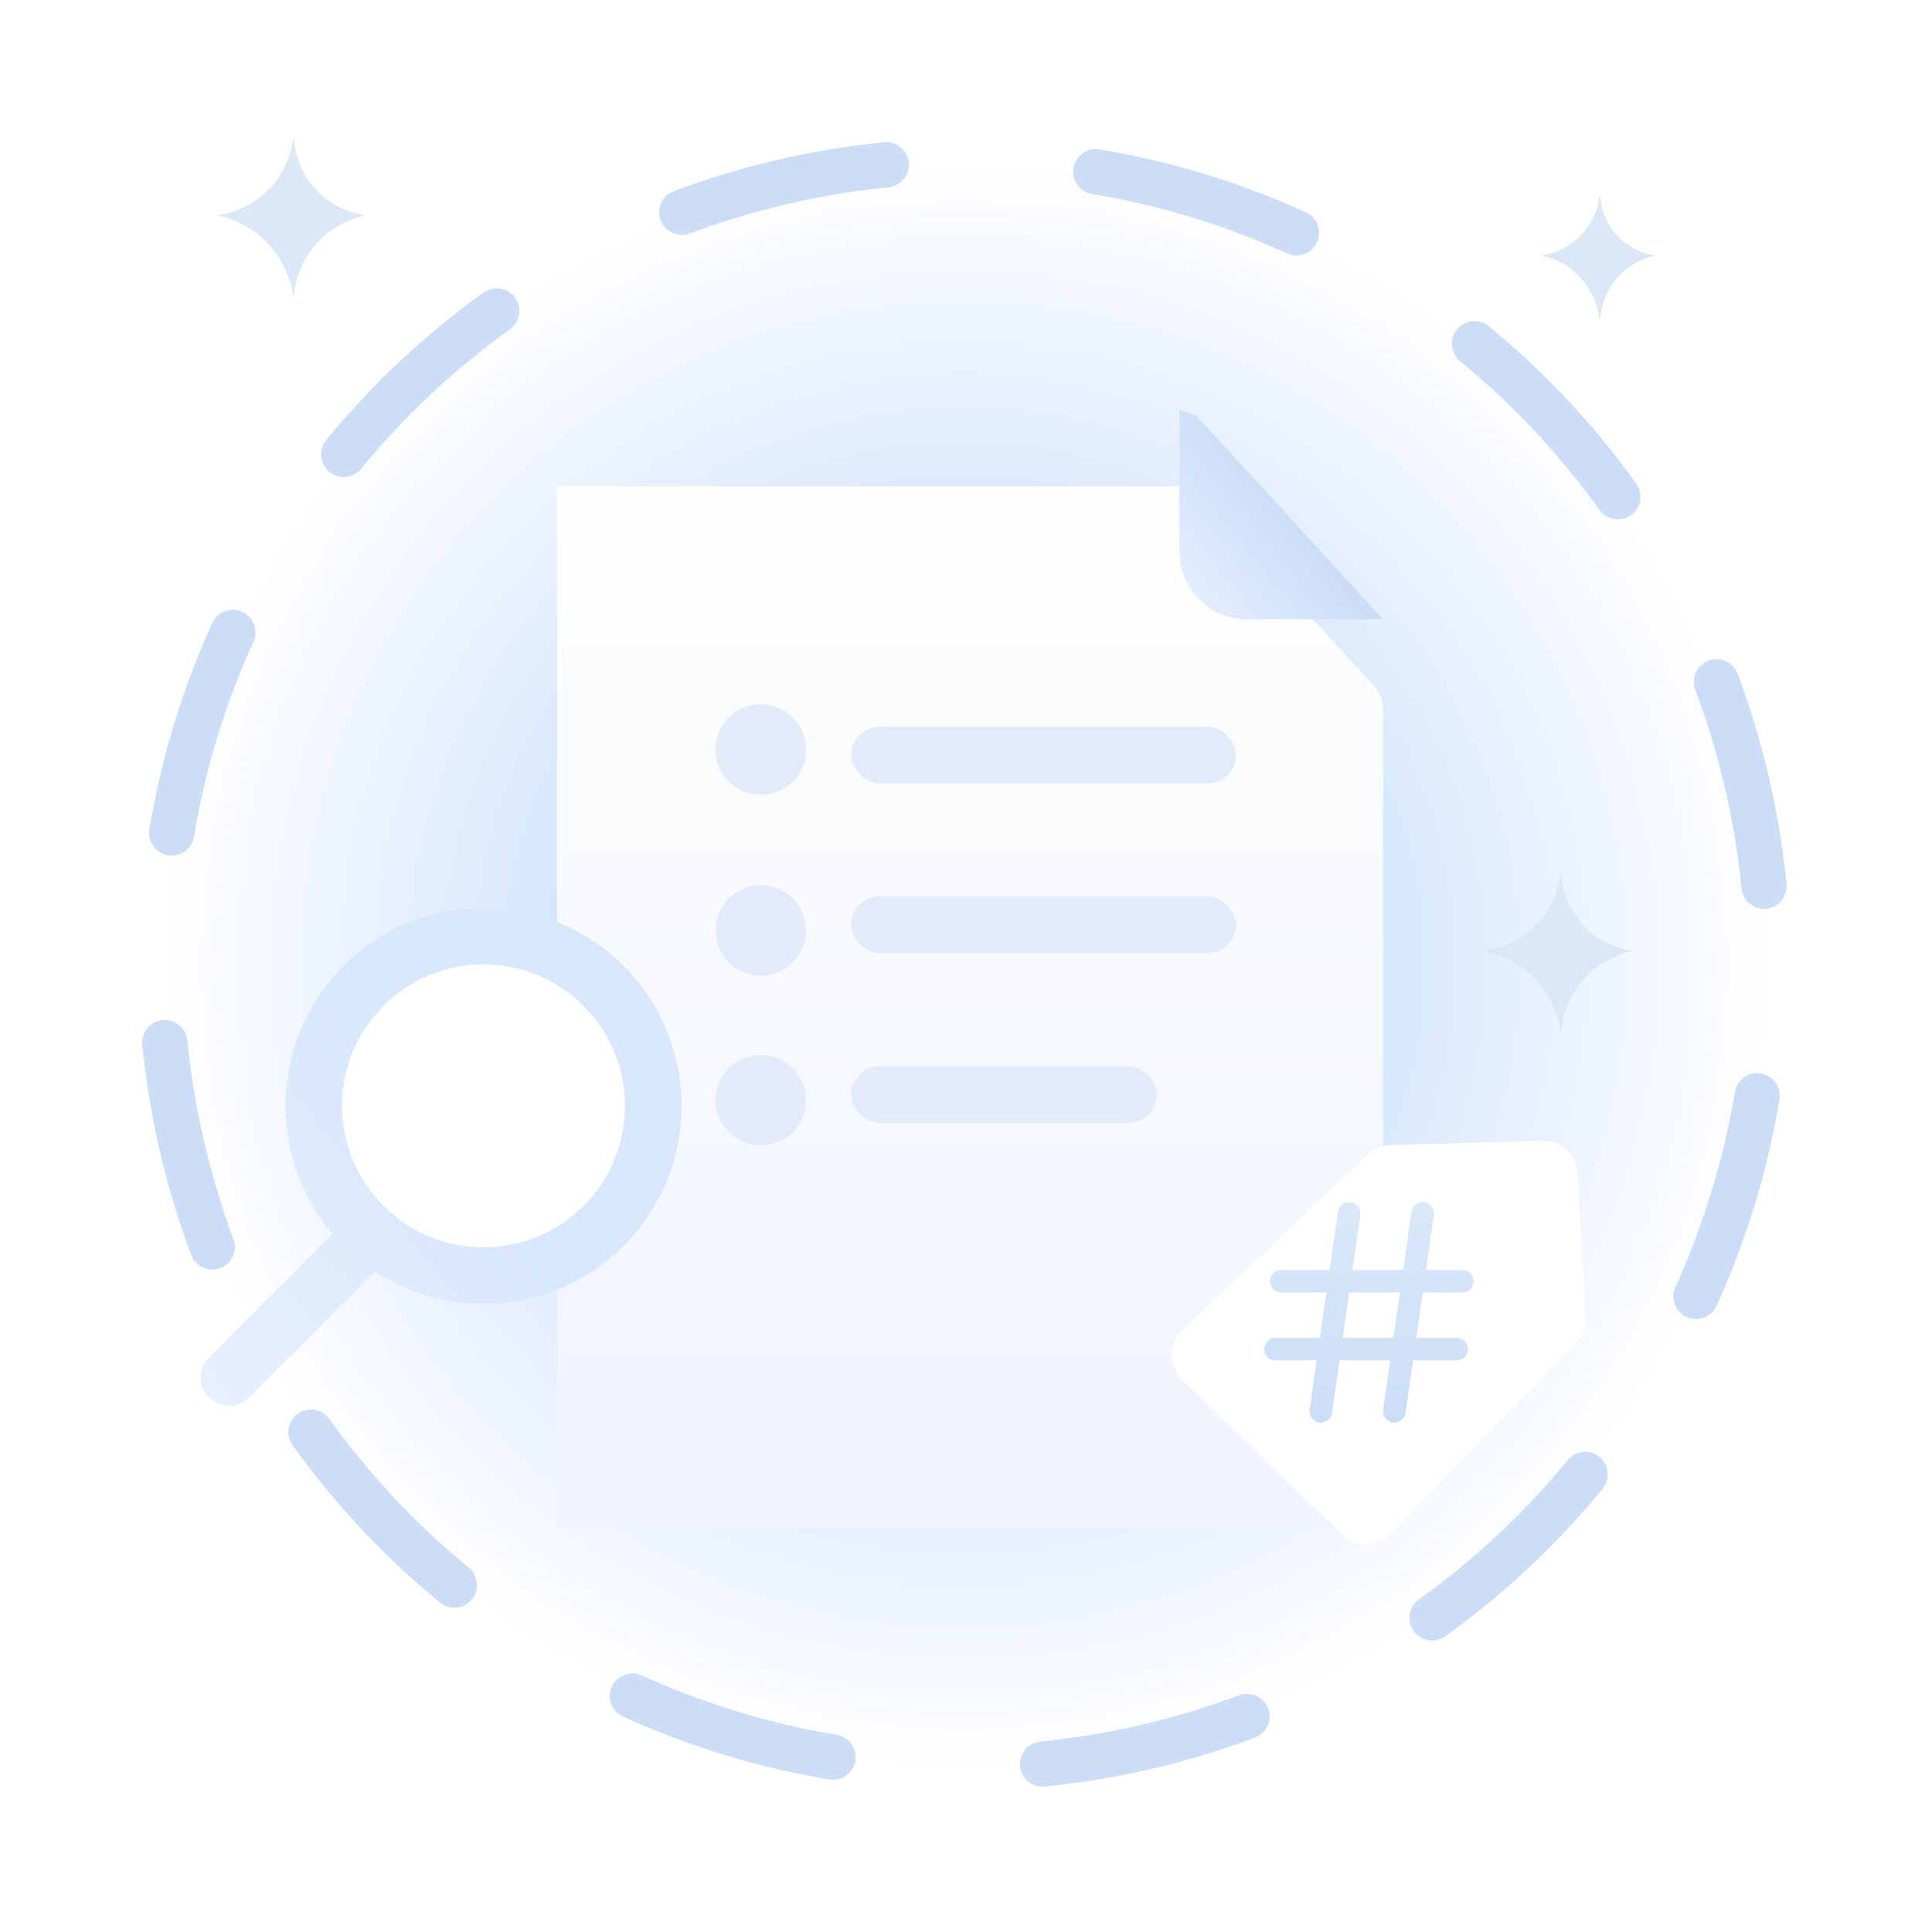<svg width="152" height="152" viewBox="0 0 152 152" fill="none" xmlns="http://www.w3.org/2000/svg">
<circle cx="75.875" cy="75.875" r="63.204" fill="url(#paint0_radial_274_5593)"/>
<path d="M97.657 133.325C98.53 133.095 99.452 133.56 99.775 134.423C100.12 135.344 99.652 136.37 98.732 136.714L97.743 137.076C95.427 137.9 93.041 138.602 90.591 139.171C87.791 139.823 84.99 140.281 82.202 140.558C81.224 140.654 80.352 139.94 80.255 138.962C80.158 137.984 80.872 137.112 81.85 137.015C84.486 136.754 87.135 136.319 89.785 135.702C92.435 135.086 95.004 134.308 97.483 133.38L97.657 133.325ZM65.829 136.488C66.799 136.649 67.454 137.567 67.293 138.537C67.131 139.506 66.215 140.162 65.245 140.001L65.829 136.488ZM123.454 114.74C124.094 114.104 125.125 114.044 125.838 114.628C126.598 115.252 126.709 116.374 126.086 117.134L125.408 117.946C121.987 121.98 118.063 125.612 113.703 128.735C112.904 129.307 111.792 129.123 111.22 128.324C110.647 127.524 110.831 126.412 111.63 125.839C116.024 122.692 119.951 118.997 123.333 114.876L123.454 114.74ZM48.132 132.695C48.514 131.856 49.465 131.455 50.32 131.744L50.49 131.811L51.403 132.218C55.987 134.214 60.83 135.657 65.829 136.488L65.245 140.001C59.955 139.122 54.831 137.594 49.982 135.483L49.016 135.053L48.854 134.969C48.075 134.515 47.75 133.534 48.132 132.695ZM23.427 111.22C24.176 110.683 25.2 110.811 25.797 111.488L25.911 111.631L26.507 112.449C29.521 116.513 33.011 120.162 36.875 123.333C37.635 123.957 37.745 125.078 37.121 125.838C36.498 126.598 35.376 126.709 34.616 126.086C30.53 122.732 26.837 118.872 23.647 114.57L23.016 113.704L22.917 113.551C22.468 112.768 22.677 111.757 23.427 111.22ZM136.488 85.922C136.649 84.952 137.566 84.296 138.536 84.457C139.506 84.618 140.162 85.535 140.001 86.505C139.063 92.148 137.387 97.601 135.053 102.734L134.969 102.896C134.514 103.676 133.533 103.999 132.694 103.618C131.799 103.21 131.404 102.155 131.811 101.26L132.218 100.347C134.213 95.762 135.657 90.92 136.488 85.922ZM12.579 90.591C11.928 87.791 11.468 84.99 11.192 82.202C11.095 81.224 11.81 80.352 12.789 80.255C13.767 80.158 14.639 80.873 14.736 81.851C14.997 84.486 15.431 87.135 16.047 89.785C16.586 92.104 17.25 94.36 18.029 96.549L18.37 97.484L18.426 97.657C18.655 98.53 18.19 99.452 17.327 99.775C16.464 100.099 15.508 99.708 15.108 98.899L15.035 98.732L14.675 97.743C13.851 95.427 13.149 93.042 12.579 90.591ZM135.702 61.966C135.086 59.316 134.308 56.746 133.38 54.266L136.714 53.019C137.696 55.642 138.52 58.359 139.171 61.159C139.822 63.959 140.281 66.761 140.557 69.549L140.566 69.73C140.564 70.632 139.879 71.404 138.962 71.496C137.983 71.593 137.111 70.877 137.014 69.899L136.908 68.91C136.641 66.602 136.241 64.284 135.702 61.966ZM134.423 51.975C135.344 51.631 136.37 52.098 136.714 53.019L133.38 54.266C133.035 53.345 133.502 52.32 134.423 51.975ZM15.262 65.829C15.101 66.799 14.184 67.454 13.214 67.293C12.244 67.132 11.588 66.215 11.749 65.245L15.262 65.829ZM128.734 38.046C129.307 38.846 129.122 39.957 128.323 40.53C127.524 41.102 126.411 40.919 125.839 40.12L128.734 38.046ZM16.698 49.016C17.105 48.121 18.16 47.725 19.055 48.132C19.95 48.539 20.346 49.595 19.939 50.49C17.732 55.343 16.148 60.497 15.262 65.829L11.749 65.245C12.687 59.602 14.364 54.149 16.698 49.016ZM114.628 25.912C115.213 25.199 116.236 25.057 116.988 25.557L117.134 25.665L117.946 26.342C121.98 29.763 125.612 33.686 128.734 38.046L125.839 40.12C122.888 36.001 119.456 32.292 115.643 29.058L114.876 28.418L114.74 28.295C114.104 27.655 114.043 26.624 114.628 25.912ZM38.046 23.016C38.845 22.444 39.957 22.628 40.53 23.427C41.102 24.227 40.919 25.338 40.12 25.911C35.726 29.058 31.799 32.754 28.418 36.875C27.794 37.635 26.672 37.745 25.911 37.122C25.151 36.498 25.041 35.376 25.665 34.616C29.242 30.257 33.395 26.347 38.046 23.016ZM84.457 13.214C84.608 12.305 85.423 11.671 86.324 11.728L86.504 11.75L87.561 11.934C92.828 12.899 97.922 14.51 102.734 16.698C103.629 17.105 104.024 18.16 103.617 19.055C103.21 19.95 102.155 20.346 101.26 19.939C96.71 17.87 91.896 16.348 86.918 15.436L85.921 15.262L85.743 15.223C84.873 14.986 84.306 14.123 84.457 13.214ZM54.266 18.371C53.345 18.715 52.32 18.248 51.975 17.327C51.63 16.406 52.097 15.38 53.018 15.035L54.266 18.371ZM61.159 12.579C63.609 12.009 66.06 11.587 68.502 11.305L69.548 11.192L69.73 11.184C70.632 11.186 71.405 11.871 71.495 12.789C71.586 13.706 70.963 14.53 70.079 14.709L69.899 14.736L68.91 14.842C66.602 15.108 64.284 15.508 61.965 16.047C59.315 16.663 56.746 17.442 54.266 18.371L53.018 15.035C55.642 14.053 58.359 13.23 61.159 12.579Z" fill="#CCDEF7"/>
<g filter="url(#filter0_dd_274_5593)">
<path d="M43.828 32.256H92.506C93.253 32.256 93.966 32.569 94.472 33.12L108.108 47.958C108.561 48.451 108.812 49.096 108.812 49.765V114.154H43.828V32.256Z" fill="url(#paint1_linear_274_5593)"/>
</g>
<g filter="url(#filter1_d_274_5593)">
<path d="M93 105.855L105.565 118.08C106.621 119.108 108.31 119.085 109.339 118.03L124.012 102.98C124.537 102.443 124.81 101.709 124.766 100.959L124.097 89.59C124.013 88.149 122.798 87.036 121.355 87.077L109.388 87.419C108.73 87.438 108.103 87.698 107.626 88.151L93.025 102.004C91.924 103.048 91.913 104.797 93 105.855Z" fill="white"/>
</g>
<path d="M112.054 94.577C112.54 94.647 112.878 95.099 112.809 95.585L112.191 99.91H115.043C115.535 99.91 115.933 100.309 115.934 100.8C115.934 101.292 115.535 101.691 115.043 101.691H111.937L111.429 105.251H114.599C115.09 105.251 115.488 105.65 115.488 106.142C115.488 106.633 115.09 107.031 114.599 107.032H111.174L110.584 111.163C110.514 111.65 110.063 111.989 109.576 111.919C109.09 111.85 108.751 111.398 108.82 110.911L109.375 107.032H105.387L104.797 111.163C104.727 111.65 104.277 111.989 103.79 111.919C103.303 111.85 102.965 111.398 103.034 110.911L103.589 107.032H100.355C99.864 107.032 99.465 106.633 99.465 106.142C99.465 105.65 99.864 105.251 100.355 105.251H103.843L104.352 101.691H100.8C100.308 101.691 99.91 101.292 99.91 100.8C99.91 100.309 100.308 99.911 100.8 99.91H104.605L105.26 95.333C105.329 94.847 105.781 94.508 106.268 94.577C106.754 94.647 107.092 95.099 107.022 95.585L106.404 99.91H110.392L111.046 95.333C111.115 94.847 111.567 94.508 112.054 94.577ZM106.15 101.691L105.642 105.251H109.629L110.138 101.691H106.15Z" fill="url(#paint2_linear_274_5593)"/>
<circle cx="59.851" cy="86.558" r="3.561" fill="#E1EBFA"/>
<circle cx="59.851" cy="73.205" r="3.561" fill="#E1EBFA"/>
<circle cx="59.851" cy="58.962" r="3.561" fill="#E1EBFA"/>
<rect x="66.973" y="57.181" width="30.267" height="4.451" rx="2.225" fill="#E2EBFA"/>
<rect x="66.973" y="70.534" width="30.267" height="4.451" rx="2.225" fill="#E2EBFA"/>
<rect x="66.973" y="83.887" width="24.035" height="4.451" rx="2.225" fill="#E2EBFA"/>
<path d="M98.13 48.724H108.812L94.124 32.701L92.789 32.256V43.383C92.789 46.333 95.18 48.724 98.13 48.724Z" fill="url(#paint3_linear_274_5593)"/>
<path d="M38.042 71.424C46.645 71.424 53.62 78.399 53.62 87.002C53.62 95.606 46.645 102.581 38.042 102.582C34.886 102.582 31.951 101.642 29.497 100.029L19.586 109.941C18.717 110.81 17.308 110.81 16.438 109.941C15.569 109.072 15.569 107.663 16.438 106.793L26.157 97.075C23.853 94.359 22.463 90.843 22.463 87.002C22.463 78.399 29.438 71.424 38.042 71.424Z" fill="url(#paint4_linear_274_5593)"/>
<circle cx="38.041" cy="87.003" r="11.127" fill="white"/>
<path d="M125.913 15.752L125.861 15.342L125.842 15.487C125.534 17.879 123.663 19.768 121.275 20.099C123.696 20.601 125.533 22.584 125.848 25.037L125.861 25.134L125.907 24.775C126.203 22.472 127.91 20.602 130.177 20.099C127.943 19.767 126.201 17.992 125.913 15.752Z" fill="#D9D9D9"/>
<path d="M125.913 15.752L125.861 15.342L125.842 15.487C125.534 17.879 123.663 19.768 121.275 20.099C123.696 20.601 125.533 22.584 125.848 25.037L125.861 25.134L125.907 24.775C126.203 22.472 127.91 20.602 130.177 20.099C127.943 19.767 126.201 17.992 125.913 15.752Z" fill="#DAE8F8"/>
<path d="M23.139 11.314L23.083 10.891L23.073 10.969C22.665 14.076 20.227 16.524 17.122 16.944C20.269 17.584 22.665 20.17 23.083 23.354L23.131 22.994C23.523 20.006 25.749 17.585 28.694 16.944C25.791 16.523 23.521 14.223 23.139 11.314Z" fill="#D9D9D9"/>
<path d="M23.139 11.314L23.083 10.891L23.073 10.969C22.665 14.076 20.227 16.524 17.122 16.944C20.269 17.584 22.665 20.17 23.083 23.354L23.131 22.994C23.523 20.006 25.749 17.585 28.694 16.944C25.791 16.523 23.521 14.223 23.139 11.314Z" fill="#DAE8F8"/>
<path d="M122.841 69.176L122.785 68.754L122.775 68.832C122.367 71.939 119.929 74.387 116.824 74.807C119.971 75.446 122.367 78.033 122.785 81.217L122.833 80.857C123.225 77.869 125.451 75.448 128.396 74.807C125.492 74.386 123.223 72.086 122.841 69.176Z" fill="#D9D9D9"/>
<path d="M122.841 69.176L122.785 68.754L122.775 68.832C122.367 71.939 119.929 74.387 116.824 74.807C119.971 75.446 122.367 78.033 122.785 81.217L122.833 80.857C123.225 77.869 125.451 75.448 128.396 74.807C125.492 74.386 123.223 72.086 122.841 69.176Z" fill="#DAE8F8"/>
<defs>
<filter id="filter0_dd_274_5593" x="19.828" y="13.256" width="112.984" height="129.898" filterUnits="userSpaceOnUse" color-interpolation-filters="sRGB">
<feFlood flood-opacity="0" result="BackgroundImageFix"/>
<feColorMatrix in="SourceAlpha" type="matrix" values="0 0 0 0 0 0 0 0 0 0 0 0 0 0 0 0 0 0 127 0" result="hardAlpha"/>
<feOffset dy="5"/>
<feGaussianBlur stdDeviation="12"/>
<feComposite in2="hardAlpha" operator="out"/>
<feColorMatrix type="matrix" values="0 0 0 0 0.035 0 0 0 0 0.145 0 0 0 0 0.251 0 0 0 0.06 0"/>
<feBlend mode="normal" in2="BackgroundImageFix" result="effect1_dropShadow_274_5593"/>
<feColorMatrix in="SourceAlpha" type="matrix" values="0 0 0 0 0 0 0 0 0 0 0 0 0 0 0 0 0 0 127 0" result="hardAlpha"/>
<feOffset dy="1"/>
<feGaussianBlur stdDeviation="4"/>
<feComposite in2="hardAlpha" operator="out"/>
<feColorMatrix type="matrix" values="0 0 0 0 0.035 0 0 0 0 0.145 0 0 0 0 0.251 0 0 0 0.03 0"/>
<feBlend mode="normal" in2="effect1_dropShadow_274_5593" result="effect2_dropShadow_274_5593"/>
<feBlend mode="normal" in="SourceGraphic" in2="effect2_dropShadow_274_5593" result="shape"/>
</filter>
<filter id="filter1_d_274_5593" x="86.851" y="84.405" width="43.261" height="42.443" filterUnits="userSpaceOnUse" color-interpolation-filters="sRGB">
<feFlood flood-opacity="0" result="BackgroundImageFix"/>
<feColorMatrix in="SourceAlpha" type="matrix" values="0 0 0 0 0 0 0 0 0 0 0 0 0 0 0 0 0 0 127 0" result="hardAlpha"/>
<feOffset dy="2.671"/>
<feGaussianBlur stdDeviation="2.671"/>
<feColorMatrix type="matrix" values="0 0 0 0 0.91 0 0 0 0 0.941 0 0 0 0 1 0 0 0 1 0"/>
<feBlend mode="normal" in2="BackgroundImageFix" result="effect1_dropShadow_274_5593"/>
<feBlend mode="normal" in="SourceGraphic" in2="effect1_dropShadow_274_5593" result="shape"/>
</filter>
<radialGradient id="paint0_radial_274_5593" cx="0" cy="0" r="1" gradientUnits="userSpaceOnUse" gradientTransform="translate(75.875 75.875) rotate(90) scale(63.204)">
<stop offset="0.33" stop-color="#C7DDFE"/>
<stop offset="1" stop-color="white"/>
</radialGradient>
<linearGradient id="paint1_linear_274_5593" x1="76.32" y1="32.256" x2="76.32" y2="114.154" gradientUnits="userSpaceOnUse">
<stop stop-color="#FEFEFD"/>
<stop offset="1" stop-color="#EFF4FE"/>
</linearGradient>
<linearGradient id="paint2_linear_274_5593" x1="107.699" y1="94.568" x2="107.699" y2="111.928" gradientUnits="userSpaceOnUse">
<stop stop-color="#DAE8F8"/>
<stop offset="1" stop-color="#CCDEF7"/>
</linearGradient>
<linearGradient id="paint3_linear_274_5593" x1="101.691" y1="41.158" x2="92.789" y2="48.279" gradientUnits="userSpaceOnUse">
<stop stop-color="#CCDEF7"/>
<stop offset="1" stop-color="#E7F0FF"/>
</linearGradient>
<linearGradient id="paint4_linear_274_5593" x1="36.805" y1="92.596" x2="15.667" y2="109.384" gradientUnits="userSpaceOnUse">
<stop stop-color="#D9E7FC"/>
<stop offset="1" stop-color="#E7F0FF"/>
</linearGradient>
</defs>
</svg>

